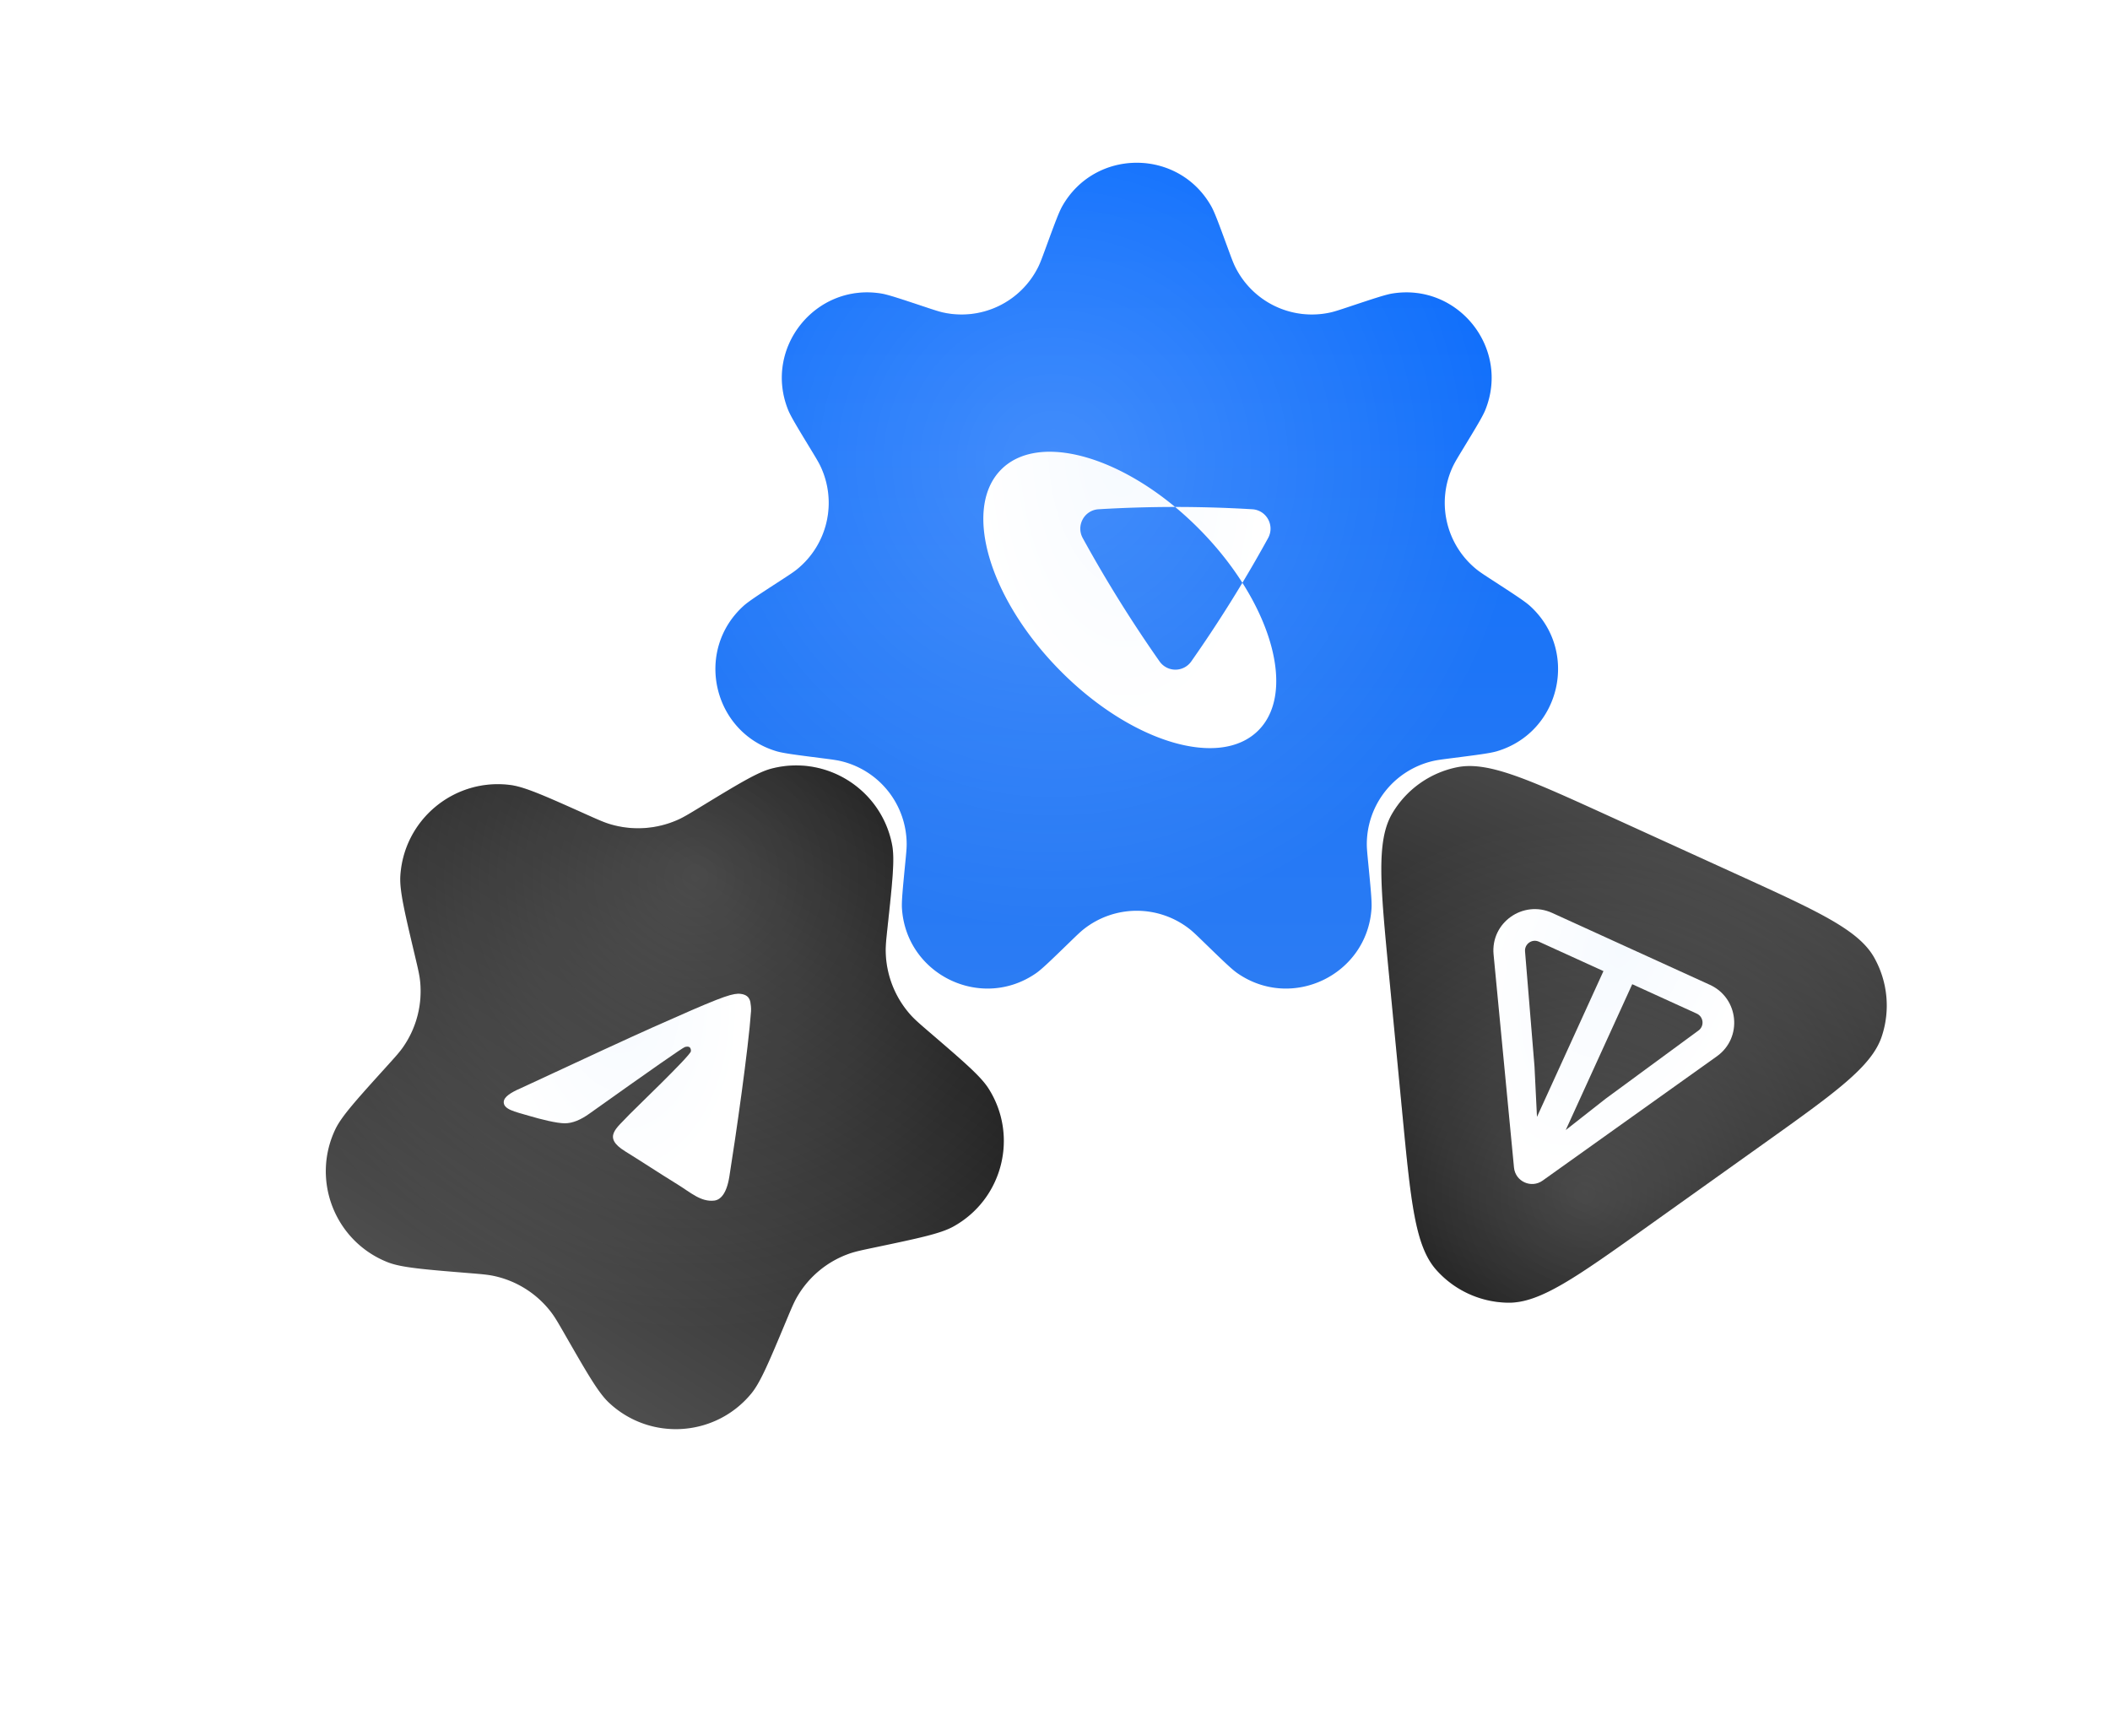 <svg fill="none" xmlns="http://www.w3.org/2000/svg" viewBox="0 0 536 441">
  <g filter="url(#FgwE67ohOdwTa)">
    <path d="M264.027 63.013c2.222-6.056 3.334-9.085 4.206-10.627 8.318-14.718 29.517-14.718 37.835 0 .872 1.542 1.983 4.57 4.206 10.627.903 2.462 1.355 3.692 1.846 4.697a21.73 21.73 0 0024.237 11.672c1.092-.242 2.336-.657 4.823-1.485 6.121-2.039 9.182-3.058 10.931-3.338 16.693-2.672 29.91 13.901 23.59 29.581-.662 1.643-2.337 4.4-5.686 9.914-1.362 2.241-2.042 3.361-2.522 4.372a21.73 21.73 0 005.987 26.227c.87.702 1.969 1.416 4.168 2.845 5.41 3.514 8.115 5.271 9.425 6.465 12.497 11.384 7.78 32.052-8.419 36.887-1.698.506-4.898.916-11.297 1.735-2.601.333-3.901.499-4.99.754a21.732 21.732 0 00-16.773 21.033c-.006 1.118.121 2.423.375 5.033.625 6.421.938 9.631.822 11.399-1.109 16.869-20.208 26.067-34.089 16.417-1.455-1.012-3.77-3.258-8.4-7.751-1.882-1.825-2.822-2.738-3.701-3.43a21.73 21.73 0 00-26.902 0c-.878.692-1.819 1.605-3.7 3.43-4.631 4.493-6.946 6.739-8.401 7.751-13.88 9.65-32.979.452-34.088-16.417-.116-1.768.196-4.978.822-11.399.254-2.61.381-3.915.374-5.033a21.73 21.73 0 00-16.773-21.033c-1.088-.255-2.389-.421-4.989-.754-6.4-.819-9.599-1.229-11.297-1.735-16.199-4.835-20.917-25.503-8.419-36.887 1.31-1.194 4.015-2.951 9.425-6.465 2.198-1.429 3.298-2.143 4.168-2.845a21.728 21.728 0 005.986-26.227c-.479-1.011-1.16-2.131-2.521-4.372-3.349-5.514-5.024-8.271-5.687-9.914-6.32-15.68 6.898-32.254 23.59-29.581 1.75.28 4.811 1.3 10.932 3.338 2.487.828 3.731 1.243 4.822 1.485a21.73 21.73 0 0024.238-11.672c.491-1.005.943-2.235 1.846-4.697z" fill="url(#FgwE67ohOdwTb)"/>
    <path d="M264.027 63.013c2.222-6.056 3.334-9.085 4.206-10.627 8.318-14.718 29.517-14.718 37.835 0 .872 1.542 1.983 4.57 4.206 10.627.903 2.462 1.355 3.692 1.846 4.697a21.73 21.73 0 0024.237 11.672c1.092-.242 2.336-.657 4.823-1.485 6.121-2.039 9.182-3.058 10.931-3.338 16.693-2.672 29.91 13.901 23.59 29.581-.662 1.643-2.337 4.4-5.686 9.914-1.362 2.241-2.042 3.361-2.522 4.372a21.73 21.73 0 005.987 26.227c.87.702 1.969 1.416 4.168 2.845 5.41 3.514 8.115 5.271 9.425 6.465 12.497 11.384 7.78 32.052-8.419 36.887-1.698.506-4.898.916-11.297 1.735-2.601.333-3.901.499-4.99.754a21.732 21.732 0 00-16.773 21.033c-.006 1.118.121 2.423.375 5.033.625 6.421.938 9.631.822 11.399-1.109 16.869-20.208 26.067-34.089 16.417-1.455-1.012-3.77-3.258-8.4-7.751-1.882-1.825-2.822-2.738-3.701-3.43a21.73 21.73 0 00-26.902 0c-.878.692-1.819 1.605-3.7 3.43-4.631 4.493-6.946 6.739-8.401 7.751-13.88 9.65-32.979.452-34.088-16.417-.116-1.768.196-4.978.822-11.399.254-2.61.381-3.915.374-5.033a21.73 21.73 0 00-16.773-21.033c-1.088-.255-2.389-.421-4.989-.754-6.4-.819-9.599-1.229-11.297-1.735-16.199-4.835-20.917-25.503-8.419-36.887 1.31-1.194 4.015-2.951 9.425-6.465 2.198-1.429 3.298-2.143 4.168-2.845a21.728 21.728 0 005.986-26.227c-.479-1.011-1.16-2.131-2.521-4.372-3.349-5.514-5.024-8.271-5.687-9.914-6.32-15.68 6.898-32.254 23.59-29.581 1.75.28 4.811 1.3 10.932 3.338 2.487.828 3.731 1.243 4.822 1.485a21.73 21.73 0 0024.238-11.672c.491-1.005.943-2.235 1.846-4.697z" fill="url(#FgwE67ohOdwTc)" fill-opacity=".2"/>
  </g>
  <g filter="url(#FgwE67ohOdwTd)">
    <path fill-rule="evenodd" clip-rule="evenodd" d="M269.284 168.928c18.063 18.278 40.639 25.07 50.423 15.169 7.459-7.548 5.331-22.618-4.104-37.452a337.525 337.525 0 006.522-11.343c1.761-3.203-.382-7.119-4.016-7.338a324.603 324.603 0 00-19.519-.586h-.08c-16.747-13.894-35.527-18.268-44.217-9.474-9.784 9.901-3.073 32.745 14.991 51.024zm29.226-41.55c-6.526.002-13.007.199-19.439.586-3.634.219-5.776 4.135-4.016 7.338a337.55 337.55 0 0019.493 31.294 4.92 4.92 0 008.084 0 337.586 337.586 0 0012.971-19.951c-2.942-4.625-6.593-9.228-10.887-13.572a85.48 85.48 0 00-6.206-5.695z" fill="url(#FgwE67ohOdwTe)"/>
  </g>
  <g filter="url(#FgwE67ohOdwTf)">
    <path d="M176.868 205.159c9.673-5.887 14.509-8.831 18.071-9.75 13.901-3.589 27.94 5.322 30.609 19.428.684 3.615.079 9.244-1.131 20.502-.36 3.343-.539 5.015-.506 6.606a24.834 24.834 0 006.372 16.098c1.065 1.182 2.34 2.278 4.89 4.469 8.589 7.38 12.883 11.07 14.858 14.173 7.709 12.112 3.573 28.218-9.018 35.116-3.227 1.767-8.767 2.931-19.849 5.259-3.291.691-4.936 1.037-6.439 1.56a24.836 24.836 0 00-13.34 11.035c-.796 1.378-1.444 2.929-2.74 6.032-4.365 10.449-6.547 15.673-8.888 18.51-9.137 11.075-25.732 12.118-36.184 2.274-2.678-2.522-5.497-7.432-11.135-17.251-1.674-2.916-2.512-4.374-3.474-5.642a24.837 24.837 0 00-14.617-9.278c-1.556-.331-3.232-.468-6.583-.741-11.286-.923-16.929-1.384-20.351-2.733-13.356-5.268-19.476-20.729-13.344-33.71 1.57-3.327 5.37-7.525 12.966-15.922 2.256-2.493 3.384-3.74 4.292-5.047a24.832 24.832 0 004.307-16.768c-.166-1.583-.554-3.219-1.329-6.491-2.611-11.018-3.916-16.527-3.69-20.199.883-14.33 13.696-24.928 27.937-23.108 3.649.466 8.815 2.781 19.149 7.412 3.068 1.374 4.603 2.062 6.126 2.522a24.836 24.836 0 0017.279-1.086c1.454-.647 2.89-1.521 5.762-3.27z" fill="url(#FgwE67ohOdwTg)"/>
    <path d="M176.868 205.159c9.673-5.887 14.509-8.831 18.071-9.75 13.901-3.589 27.94 5.322 30.609 19.428.684 3.615.079 9.244-1.131 20.502-.36 3.343-.539 5.015-.506 6.606a24.834 24.834 0 006.372 16.098c1.065 1.182 2.34 2.278 4.89 4.469 8.589 7.38 12.883 11.07 14.858 14.173 7.709 12.112 3.573 28.218-9.018 35.116-3.227 1.767-8.767 2.931-19.849 5.259-3.291.691-4.936 1.037-6.439 1.56a24.836 24.836 0 00-13.34 11.035c-.796 1.378-1.444 2.929-2.74 6.032-4.365 10.449-6.547 15.673-8.888 18.51-9.137 11.075-25.732 12.118-36.184 2.274-2.678-2.522-5.497-7.432-11.135-17.251-1.674-2.916-2.512-4.374-3.474-5.642a24.837 24.837 0 00-14.617-9.278c-1.556-.331-3.232-.468-6.583-.741-11.286-.923-16.929-1.384-20.351-2.733-13.356-5.268-19.476-20.729-13.344-33.71 1.57-3.327 5.37-7.525 12.966-15.922 2.256-2.493 3.384-3.74 4.292-5.047a24.832 24.832 0 004.307-16.768c-.166-1.583-.554-3.219-1.329-6.491-2.611-11.018-3.916-16.527-3.69-20.199.883-14.33 13.696-24.928 27.937-23.108 3.649.466 8.815 2.781 19.149 7.412 3.068 1.374 4.603 2.062 6.126 2.522a24.836 24.836 0 0017.279-1.086c1.454-.647 2.89-1.521 5.762-3.27z" fill="url(#FgwE67ohOdwTh)" fill-opacity=".2"/>
  </g>
  <g filter="url(#FgwE67ohOdwTi)">
    <path fill-rule="evenodd" clip-rule="evenodd" d="M132.233 274.944c16.826-7.843 28.048-13.017 33.665-15.522 16.037-7.153 19.376-8.41 21.571-8.506.483-.022 1.566.069 2.281.617.603.462.783 1.103.872 1.554.09.451.214 1.48.159 2.288-.636 9.227-3.847 31.662-5.508 42.021-.703 4.383-2.276 5.888-3.833 6.073-3.382.4-6.024-2.076-9.365-4.135-5.228-3.222-8.187-5.236-13.262-8.38-5.865-3.635-2.183-5.815 1.012-9.303.837-.913 15.418-14.854 15.675-16.091.032-.154.05-.728-.299-1.022-.35-.293-.851-.176-1.212-.084-.513.13-8.579 5.756-24.2 16.878-2.288 1.657-4.378 2.49-6.27 2.499-2.086.011-6.127-1.013-9.133-1.9-3.688-1.088-6.611-1.638-6.411-3.657.104-1.051 1.523-2.162 4.258-3.33z" fill="url(#FgwE67ohOdwTj)"/>
  </g>
  <g filter="url(#FgwE67ohOdwTk)">
    <path d="M417.765 311.503c-18.39 13.113-27.584 19.669-35.653 19.597a24.833 24.833 0 01-18.382-8.38c-5.346-6.045-6.427-17.286-8.588-39.767l-1.705-17.736-1.705-17.735c-2.161-22.482-3.241-33.723.855-40.675a24.834 24.834 0 0116.449-11.729c7.908-1.607 18.183 3.077 38.733 12.447l16.212 7.391 16.212 7.391c20.55 9.369 30.825 14.054 34.798 21.078a24.834 24.834 0 011.933 20.109c-2.562 7.652-11.756 14.209-30.146 27.321l-14.507 10.344-14.506 10.344z" fill="url(#FgwE67ohOdwTl)"/>
    <path d="M417.765 311.503c-18.39 13.113-27.584 19.669-35.653 19.597a24.833 24.833 0 01-18.382-8.38c-5.346-6.045-6.427-17.286-8.588-39.767l-1.705-17.736-1.705-17.735c-2.161-22.482-3.241-33.723.855-40.675a24.834 24.834 0 0116.449-11.729c7.908-1.607 18.183 3.077 38.733 12.447l16.212 7.391 16.212 7.391c20.55 9.369 30.825 14.054 34.798 21.078a24.834 24.834 0 011.933 20.109c-2.562 7.652-11.756 14.209-30.146 27.321l-14.507 10.344-14.506 10.344z" fill="url(#FgwE67ohOdwTm)" fill-opacity=".2"/>
  </g>
  <g filter="url(#FgwE67ohOdwTn)">
    <path d="M434.35 248.649l-40.059-18.264c-7.366-3.358-15.656 2.459-14.879 10.571l5.186 54.122c.338 3.534 4.381 5.377 7.27 3.315l44.265-31.577c6.624-4.726 5.582-14.809-1.778-18.165l-.005-.002zm-43.913 33.57l-.634-12.875-2.398-29.159c-.179-1.878 1.749-3.301 3.543-2.482l16.375 7.465-16.894 37.054.008-.003zm41.022-21.955l-23.584 17.325-10.133 7.96 16.893-37.053 16.375 7.465c1.794.819 1.984 3.207.449 4.303z" fill="url(#FgwE67ohOdwTo)"/>
  </g>
  <defs>
    <radialGradient id="FgwE67ohOdwTc" cx="0" cy="0" r="1" gradientUnits="userSpaceOnUse" gradientTransform="rotate(77.314 59.745 224.938) scale(118.832)">
      <stop stop-color="#fff"/>
      <stop offset="1" stop-color="#fff" stop-opacity="0"/>
    </radialGradient>
    <radialGradient id="FgwE67ohOdwTe" cx="0" cy="0" r="1" gradientUnits="userSpaceOnUse" gradientTransform="matrix(2.541 68.84 -36.777 1.358 284.641 113.352)">
      <stop stop-color="#F6FAFF"/>
      <stop offset="1" stop-color="#fff"/>
    </radialGradient>
    <radialGradient id="FgwE67ohOdwTh" cx="0" cy="0" r="1" gradientUnits="userSpaceOnUse" gradientTransform="matrix(-47.962 104.69 -104.155 -47.717 175.629 223.028)">
      <stop stop-color="#fff"/>
      <stop offset="1" stop-color="#fff" stop-opacity="0"/>
    </radialGradient>
    <radialGradient id="FgwE67ohOdwTj" cx="0" cy="0" r="1" gradientUnits="userSpaceOnUse" gradientTransform="matrix(3.433 47.836 -31.283 2.245 156.972 251.722)">
      <stop stop-color="#F6FAFF"/>
      <stop offset="1" stop-color="#fff"/>
    </radialGradient>
    <radialGradient id="FgwE67ohOdwTm" cx="0" cy="0" r="1" gradientUnits="userSpaceOnUse" gradientTransform="rotate(-73.281 404.678 -118.32) scale(95.467 94.98)">
      <stop stop-color="#fff"/>
      <stop offset="1" stop-color="#fff" stop-opacity="0"/>
    </radialGradient>
    <radialGradient id="FgwE67ohOdwTo" cx="0" cy="0" r="1" gradientUnits="userSpaceOnUse" gradientTransform="rotate(112.37 126.29 257.46) scale(59.645 32.243)">
      <stop stop-color="#F6FAFF"/>
      <stop offset="1" stop-color="#fff"/>
    </radialGradient>
    <filter id="FgwE67ohOdwTa" x="179.044" y="38.657" width="217.826" height="215.172" filterUnits="userSpaceOnUse" color-interpolation-filters="sRGB">
      <feFlood flood-opacity="0" result="BackgroundImageFix"/>
      <feBlend mode="normal" in="SourceGraphic" in2="BackgroundImageFix" result="shape"/>
      <feColorMatrix in="SourceAlpha" type="matrix" values="0 0 0 0 0 0 0 0 0 0 0 0 0 0 0 0 0 0 127 0" result="hardAlpha"/>
      <feOffset/>
      <feGaussianBlur stdDeviation="2.69"/>
      <feComposite in2="hardAlpha" operator="arithmetic" k2="-1" k3="1"/>
      <feColorMatrix type="matrix" values="0 0 0 0 0.204 0 0 0 0 0.388 0 0 0 0 0.835 0 0 0 1 0"/>
      <feBlend mode="normal" in2="shape" result="effect1_innerShadow_103_4904"/>
      <feColorMatrix in="SourceAlpha" type="matrix" values="0 0 0 0 0 0 0 0 0 0 0 0 0 0 0 0 0 0 127 0" result="hardAlpha"/>
      <feOffset dx="2.69" dy="2.69"/>
      <feGaussianBlur stdDeviation="5.381"/>
      <feComposite in2="hardAlpha" operator="arithmetic" k2="-1" k3="1"/>
      <feColorMatrix type="matrix" values="0 0 0 0 0.711 0 0 0 0 0.827 0 0 0 0 1 0 0 0 1 0"/>
      <feBlend mode="normal" in2="effect1_innerShadow_103_4904" result="effect2_innerShadow_103_4904"/>
      <feColorMatrix in="SourceAlpha" type="matrix" values="0 0 0 0 0 0 0 0 0 0 0 0 0 0 0 0 0 0 127 0" result="hardAlpha"/>
      <feOffset dx="-1.076" dy="-2.69"/>
      <feGaussianBlur stdDeviation="2.421"/>
      <feComposite in2="hardAlpha" operator="arithmetic" k2="-1" k3="1"/>
      <feColorMatrix type="matrix" values="0 0 0 0 0.054 0 0 0 0 0.319 0 0 0 0 0.712 0 0 0 0.6 0"/>
      <feBlend mode="normal" in2="effect2_innerShadow_103_4904" result="effect3_innerShadow_103_4904"/>
    </filter>
    <filter id="FgwE67ohOdwTd" x="247.914" y="112.412" width="78.173" height="79.059" filterUnits="userSpaceOnUse" color-interpolation-filters="sRGB">
      <feFlood flood-opacity="0" result="BackgroundImageFix"/>
      <feColorMatrix in="SourceAlpha" type="matrix" values="0 0 0 0 0 0 0 0 0 0 0 0 0 0 0 0 0 0 127 0" result="hardAlpha"/>
      <feOffset dy=".941"/>
      <feGaussianBlur stdDeviation=".941"/>
      <feComposite in2="hardAlpha" operator="out"/>
      <feColorMatrix type="matrix" values="0 0 0 0 0 0 0 0 0 0 0 0 0 0 0 0 0 0 0.1 0"/>
      <feBlend mode="normal" in2="BackgroundImageFix" result="effect1_dropShadow_103_4904"/>
      <feBlend mode="normal" in="SourceGraphic" in2="effect1_dropShadow_103_4904" result="shape"/>
      <feColorMatrix in="SourceAlpha" type="matrix" values="0 0 0 0 0 0 0 0 0 0 0 0 0 0 0 0 0 0 127 0" result="hardAlpha"/>
      <feOffset dy="-.471"/>
      <feGaussianBlur stdDeviation=".706"/>
      <feComposite in2="hardAlpha" operator="arithmetic" k2="-1" k3="1"/>
      <feColorMatrix type="matrix" values="0 0 0 0 0.73 0 0 0 0 0.719 0 0 0 0 0.681 0 0 0 1 0"/>
      <feBlend mode="normal" in2="shape" result="effect2_innerShadow_103_4904"/>
      <feColorMatrix in="SourceAlpha" type="matrix" values="0 0 0 0 0 0 0 0 0 0 0 0 0 0 0 0 0 0 127 0" result="hardAlpha"/>
      <feOffset dy=".941"/>
      <feGaussianBlur stdDeviation=".706"/>
      <feComposite in2="hardAlpha" operator="arithmetic" k2="-1" k3="1"/>
      <feColorMatrix type="matrix" values="0 0 0 0 1 0 0 0 0 1 0 0 0 0 1 0 0 0 0.5 0"/>
      <feBlend mode="normal" in2="effect2_innerShadow_103_4904" result="effect3_innerShadow_103_4904"/>
    </filter>
    <filter id="FgwE67ohOdwTf" x="80.854" y="192.543" width="174.977" height="172.596" filterUnits="userSpaceOnUse" color-interpolation-filters="sRGB">
      <feFlood flood-opacity="0" result="BackgroundImageFix"/>
      <feBlend mode="normal" in="SourceGraphic" in2="BackgroundImageFix" result="shape"/>
      <feColorMatrix in="SourceAlpha" type="matrix" values="0 0 0 0 0 0 0 0 0 0 0 0 0 0 0 0 0 0 127 0" result="hardAlpha"/>
      <feOffset/>
      <feGaussianBlur stdDeviation="1.911"/>
      <feComposite in2="hardAlpha" operator="arithmetic" k2="-1" k3="1"/>
      <feColorMatrix type="matrix" values="0 0 0 0 0 0 0 0 0 0 0 0 0 0 0 0 0 0 1 0"/>
      <feBlend mode="normal" in2="shape" result="effect1_innerShadow_103_4904"/>
      <feColorMatrix in="SourceAlpha" type="matrix" values="0 0 0 0 0 0 0 0 0 0 0 0 0 0 0 0 0 0 127 0" result="hardAlpha"/>
      <feOffset dx="1.911" dy="1.911"/>
      <feGaussianBlur stdDeviation="3.823"/>
      <feComposite in2="hardAlpha" operator="arithmetic" k2="-1" k3="1"/>
      <feColorMatrix type="matrix" values="0 0 0 0 0.732 0 0 0 0 0.732 0 0 0 0 0.732 0 0 0 1 0"/>
      <feBlend mode="normal" in2="effect1_innerShadow_103_4904" result="effect2_innerShadow_103_4904"/>
      <feColorMatrix in="SourceAlpha" type="matrix" values="0 0 0 0 0 0 0 0 0 0 0 0 0 0 0 0 0 0 127 0" result="hardAlpha"/>
      <feOffset dx="-.828" dy="-2.07"/>
      <feGaussianBlur stdDeviation="1.863"/>
      <feComposite in2="hardAlpha" operator="arithmetic" k2="-1" k3="1"/>
      <feColorMatrix type="matrix" values="0 0 0 0 0 0 0 0 0 0 0 0 0 0 0 0 0 0 0.6 0"/>
      <feBlend mode="normal" in2="effect2_innerShadow_103_4904" result="effect3_innerShadow_103_4904"/>
    </filter>
    <filter id="FgwE67ohOdwTi" x="125.92" y="249.89" width="66.92" height="56.689" filterUnits="userSpaceOnUse" color-interpolation-filters="sRGB">
      <feFlood flood-opacity="0" result="BackgroundImageFix"/>
      <feColorMatrix in="SourceAlpha" type="matrix" values="0 0 0 0 0 0 0 0 0 0 0 0 0 0 0 0 0 0 127 0" result="hardAlpha"/>
      <feOffset dy="1.023"/>
      <feGaussianBlur stdDeviation="1.023"/>
      <feComposite in2="hardAlpha" operator="out"/>
      <feColorMatrix type="matrix" values="0 0 0 0 0 0 0 0 0 0 0 0 0 0 0 0 0 0 0.1 0"/>
      <feBlend mode="normal" in2="BackgroundImageFix" result="effect1_dropShadow_103_4904"/>
      <feBlend mode="normal" in="SourceGraphic" in2="effect1_dropShadow_103_4904" result="shape"/>
      <feColorMatrix in="SourceAlpha" type="matrix" values="0 0 0 0 0 0 0 0 0 0 0 0 0 0 0 0 0 0 127 0" result="hardAlpha"/>
      <feOffset dy="-.511"/>
      <feGaussianBlur stdDeviation=".767"/>
      <feComposite in2="hardAlpha" operator="arithmetic" k2="-1" k3="1"/>
      <feColorMatrix type="matrix" values="0 0 0 0 0.73 0 0 0 0 0.719 0 0 0 0 0.681 0 0 0 1 0"/>
      <feBlend mode="normal" in2="shape" result="effect2_innerShadow_103_4904"/>
      <feColorMatrix in="SourceAlpha" type="matrix" values="0 0 0 0 0 0 0 0 0 0 0 0 0 0 0 0 0 0 127 0" result="hardAlpha"/>
      <feOffset dy="1.023"/>
      <feGaussianBlur stdDeviation=".767"/>
      <feComposite in2="hardAlpha" operator="arithmetic" k2="-1" k3="1"/>
      <feColorMatrix type="matrix" values="0 0 0 0 1 0 0 0 0 1 0 0 0 0 1 0 0 0 0.5 0"/>
      <feBlend mode="normal" in2="effect2_innerShadow_103_4904" result="effect3_innerShadow_103_4904"/>
    </filter>
    <filter id="FgwE67ohOdwTk" x="348.985" y="192.697" width="131.135" height="140.315" filterUnits="userSpaceOnUse" color-interpolation-filters="sRGB">
      <feFlood flood-opacity="0" result="BackgroundImageFix"/>
      <feBlend mode="normal" in="SourceGraphic" in2="BackgroundImageFix" result="shape"/>
      <feColorMatrix in="SourceAlpha" type="matrix" values="0 0 0 0 0 0 0 0 0 0 0 0 0 0 0 0 0 0 127 0" result="hardAlpha"/>
      <feOffset/>
      <feGaussianBlur stdDeviation="1.911"/>
      <feComposite in2="hardAlpha" operator="arithmetic" k2="-1" k3="1"/>
      <feColorMatrix type="matrix" values="0 0 0 0 0 0 0 0 0 0 0 0 0 0 0 0 0 0 1 0"/>
      <feBlend mode="normal" in2="shape" result="effect1_innerShadow_103_4904"/>
      <feColorMatrix in="SourceAlpha" type="matrix" values="0 0 0 0 0 0 0 0 0 0 0 0 0 0 0 0 0 0 127 0" result="hardAlpha"/>
      <feOffset dx="1.911" dy="1.911"/>
      <feGaussianBlur stdDeviation="3.823"/>
      <feComposite in2="hardAlpha" operator="arithmetic" k2="-1" k3="1"/>
      <feColorMatrix type="matrix" values="0 0 0 0 0.732 0 0 0 0 0.732 0 0 0 0 0.732 0 0 0 1 0"/>
      <feBlend mode="normal" in2="effect1_innerShadow_103_4904" result="effect2_innerShadow_103_4904"/>
      <feColorMatrix in="SourceAlpha" type="matrix" values="0 0 0 0 0 0 0 0 0 0 0 0 0 0 0 0 0 0 127 0" result="hardAlpha"/>
      <feOffset dx="-.828" dy="-2.07"/>
      <feGaussianBlur stdDeviation="1.863"/>
      <feComposite in2="hardAlpha" operator="arithmetic" k2="-1" k3="1"/>
      <feColorMatrix type="matrix" values="0 0 0 0 0 0 0 0 0 0 0 0 0 0 0 0 0 0 0.6 0"/>
      <feBlend mode="normal" in2="effect2_innerShadow_103_4904" result="effect3_innerShadow_103_4904"/>
    </filter>
    <filter id="FgwE67ohOdwTn" x="377.316" y="228.393" width="65.27" height="73.93" filterUnits="userSpaceOnUse" color-interpolation-filters="sRGB">
      <feFlood flood-opacity="0" result="BackgroundImageFix"/>
      <feColorMatrix in="SourceAlpha" type="matrix" values="0 0 0 0 0 0 0 0 0 0 0 0 0 0 0 0 0 0 127 0" result="hardAlpha"/>
      <feOffset dy="1.023"/>
      <feGaussianBlur stdDeviation="1.023"/>
      <feComposite in2="hardAlpha" operator="out"/>
      <feColorMatrix type="matrix" values="0 0 0 0 0 0 0 0 0 0 0 0 0 0 0 0 0 0 0.1 0"/>
      <feBlend mode="normal" in2="BackgroundImageFix" result="effect1_dropShadow_103_4904"/>
      <feBlend mode="normal" in="SourceGraphic" in2="effect1_dropShadow_103_4904" result="shape"/>
      <feColorMatrix in="SourceAlpha" type="matrix" values="0 0 0 0 0 0 0 0 0 0 0 0 0 0 0 0 0 0 127 0" result="hardAlpha"/>
      <feOffset dy="-.511"/>
      <feGaussianBlur stdDeviation=".767"/>
      <feComposite in2="hardAlpha" operator="arithmetic" k2="-1" k3="1"/>
      <feColorMatrix type="matrix" values="0 0 0 0 0.73 0 0 0 0 0.719 0 0 0 0 0.681 0 0 0 1 0"/>
      <feBlend mode="normal" in2="shape" result="effect2_innerShadow_103_4904"/>
      <feColorMatrix in="SourceAlpha" type="matrix" values="0 0 0 0 0 0 0 0 0 0 0 0 0 0 0 0 0 0 127 0" result="hardAlpha"/>
      <feOffset dy="1.023"/>
      <feGaussianBlur stdDeviation=".767"/>
      <feComposite in2="hardAlpha" operator="arithmetic" k2="-1" k3="1"/>
      <feColorMatrix type="matrix" values="0 0 0 0 1 0 0 0 0 1 0 0 0 0 1 0 0 0 0.5 0"/>
      <feBlend mode="normal" in2="effect2_innerShadow_103_4904" result="effect3_innerShadow_103_4904"/>
    </filter>
    <linearGradient id="FgwE67ohOdwTb" x1="287.15" y1="0" x2="287.15" y2="301.12" gradientUnits="userSpaceOnUse">
      <stop stop-color="#0067FF"/>
      <stop offset="1" stop-color="#3480F1"/>
    </linearGradient>
    <linearGradient id="FgwE67ohOdwTg" x1="231.218" y1="172.077" x2="101.884" y2="375.845" gradientUnits="userSpaceOnUse">
      <stop/>
      <stop offset="1" stop-color="#5F5F5F"/>
    </linearGradient>
    <linearGradient id="FgwE67ohOdwTl" x1="361.728" y1="351.461" x2="444.732" y2="169.401" gradientUnits="userSpaceOnUse">
      <stop/>
      <stop offset="1" stop-color="#5F5F5F"/>
    </linearGradient>
  </defs>
</svg>
